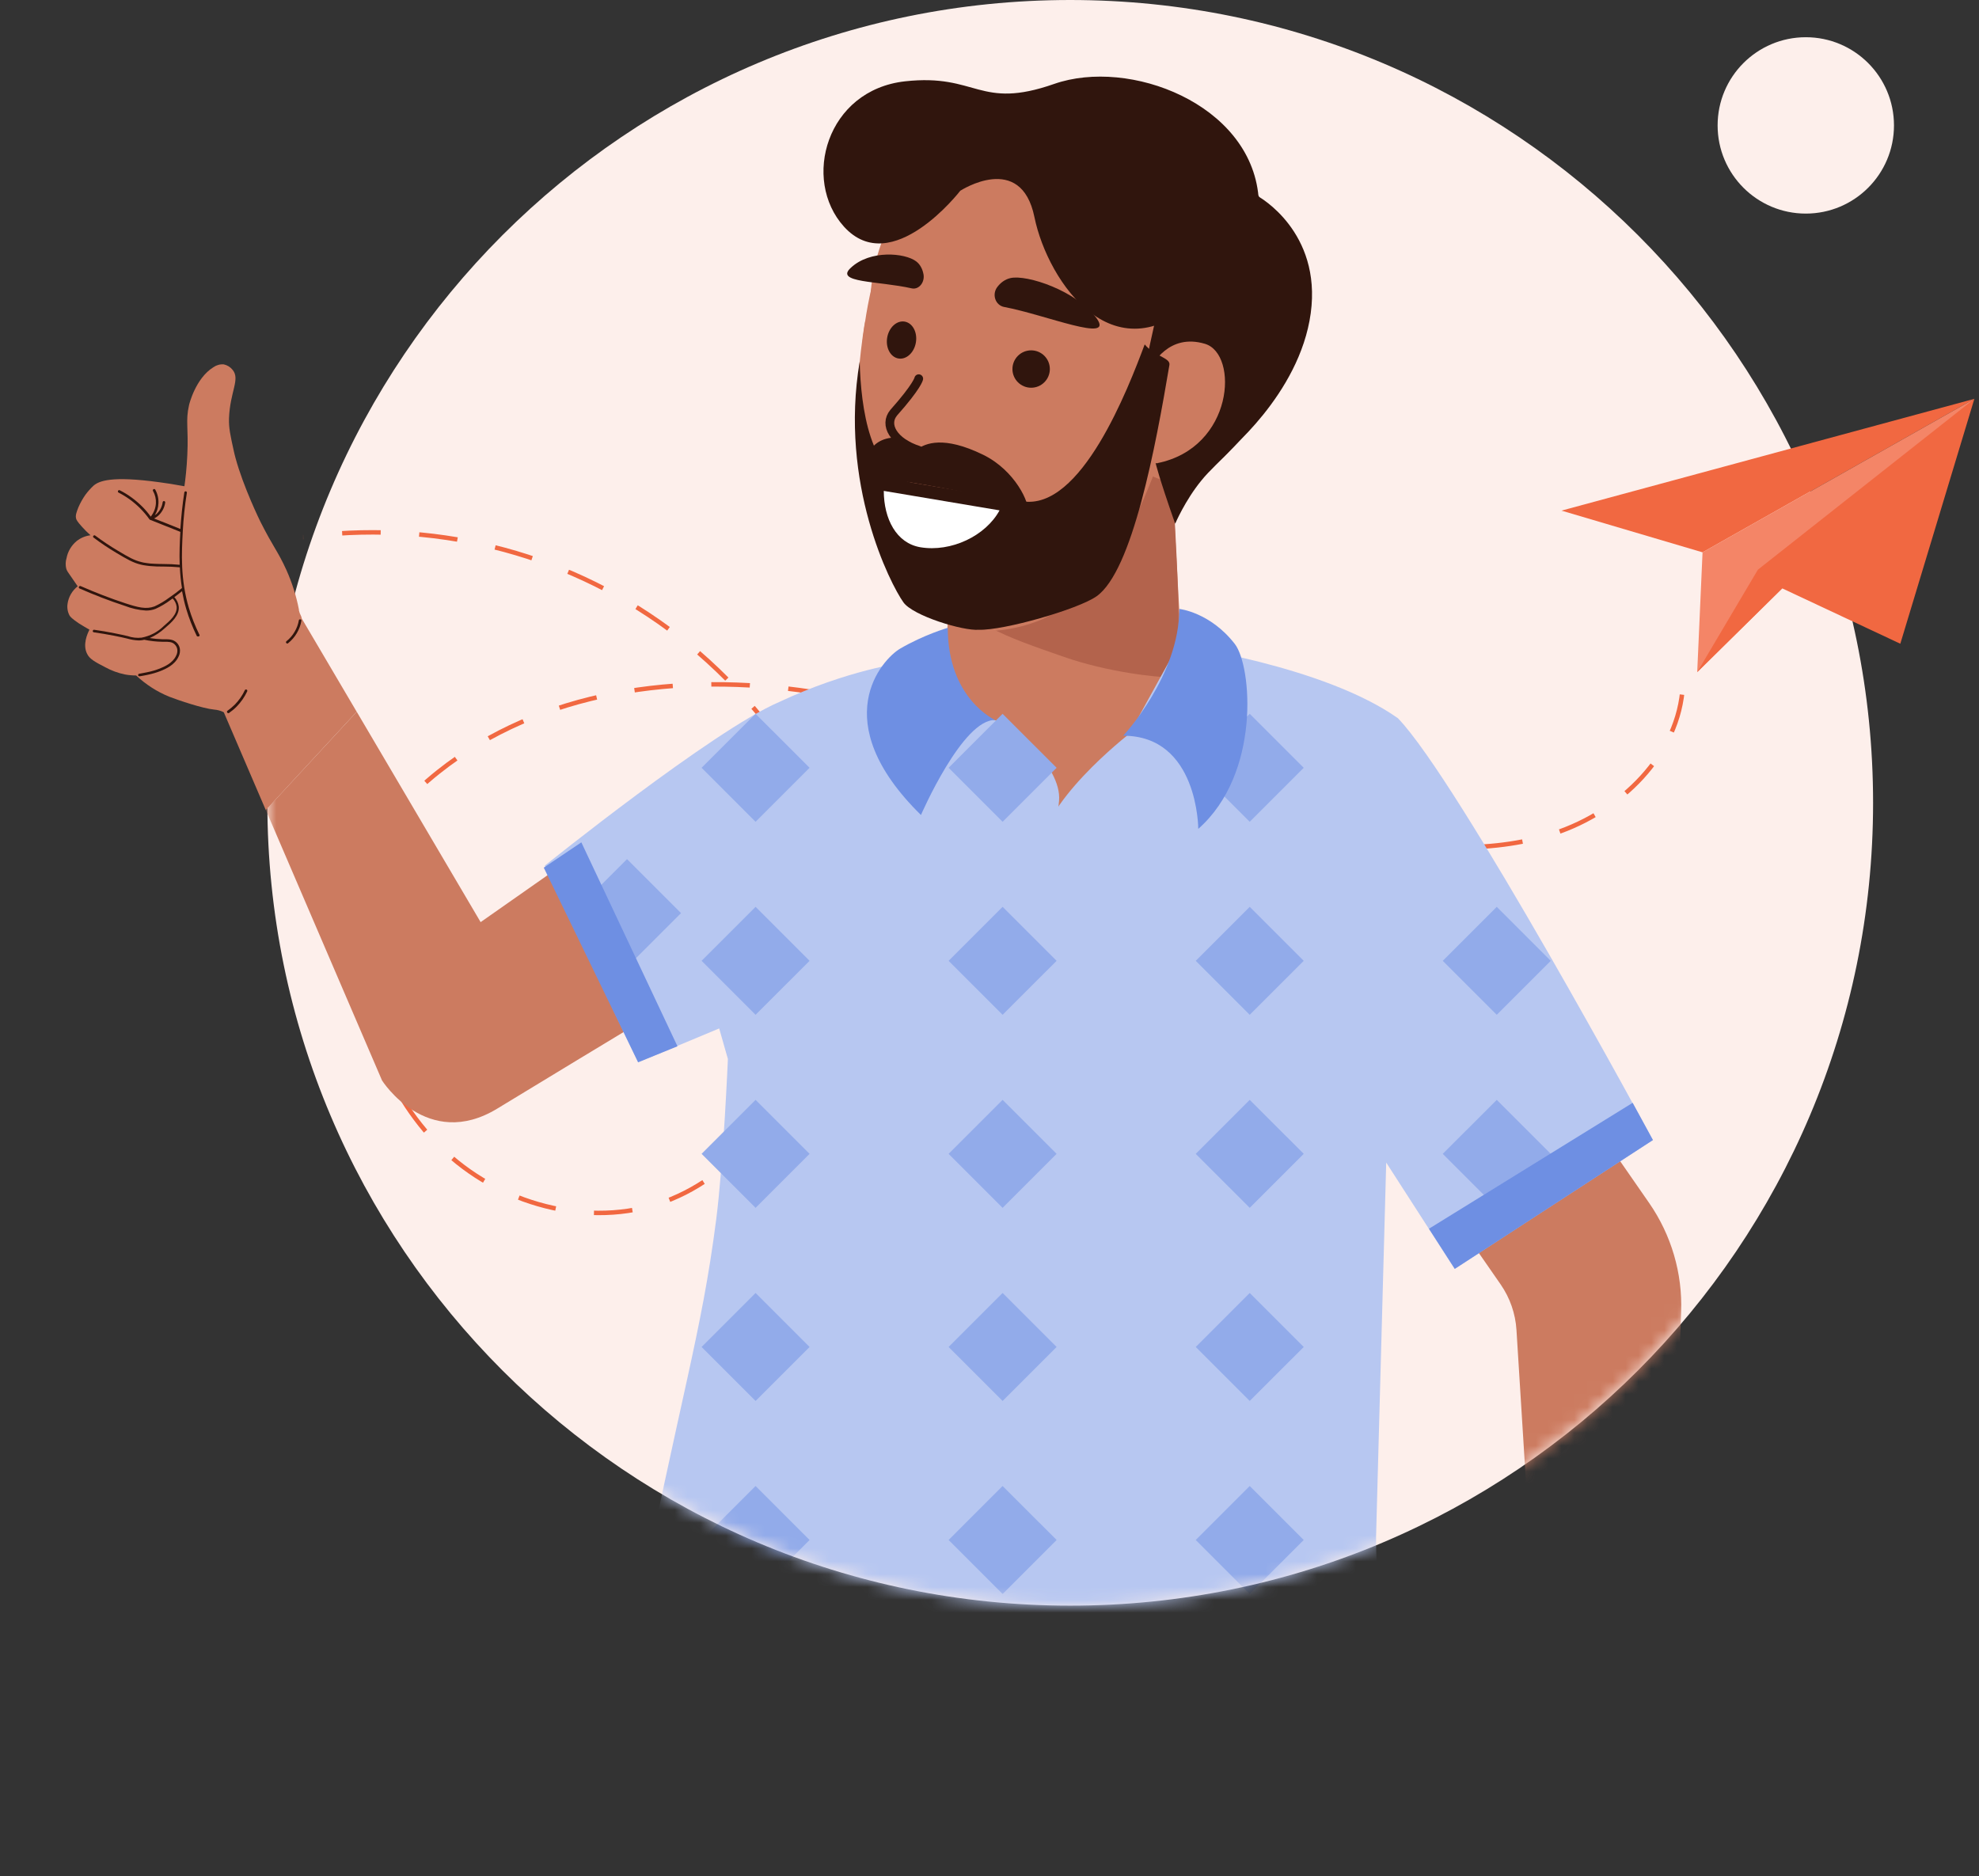 <svg width="154" height="146" viewBox="0 0 154 146" fill="none" xmlns="http://www.w3.org/2000/svg">
<rect x="0" y="0" width="154" height="146" fill="#333333" stroke="none"/>
<g clip-path="url(#clip0_1101_140424)">
<path d="M83.281 124.953C117.786 124.953 145.758 96.982 145.758 62.477C145.758 27.972 117.786 0 83.281 0C48.776 0 20.805 27.972 20.805 62.477C20.805 96.982 48.776 124.953 83.281 124.953Z" fill="#FDEFEB"/>
<path d="M63.123 53.83C65.132 54.139 67.114 54.561 69.043 55.087C73.561 56.312 77.921 58.025 82.359 59.519C89.689 61.989 97.216 63.859 104.849 65.111C110.196 65.986 115.794 66.54 120.944 64.854C126.094 63.168 130.69 58.716 130.954 53.303" stroke="#F16841" stroke-width="0.347" stroke-dasharray="3 3"/>
<mask id="mask0_1101_140424" style="mask-type:luminance" maskUnits="userSpaceOnUse" x="20" y="0" width="126" height="125">
<path d="M83.281 124.953C117.786 124.953 145.758 96.982 145.758 62.477C145.758 27.972 117.786 0 83.281 0C48.776 0 20.805 27.972 20.805 62.477C20.805 96.982 48.776 124.953 83.281 124.953Z" fill="white"/>
</mask>
<g mask="url(#mask0_1101_140424)">
<path d="M0.127 53.948C0.127 53.948 0.562 53.454 1.385 52.65C16.709 37.675 41.451 37.635 56.551 52.841C57.539 53.836 58.481 54.876 59.377 55.963C62.07 59.236 64.309 63.016 65.034 67.191C65.725 71.208 64.968 75.35 63.664 79.216C61.669 85.123 58.02 90.919 52.258 93.303C46.423 95.713 39.324 93.961 34.694 89.674C30.065 85.387 27.773 78.92 27.799 72.604C27.806 70.734 28.003 68.844 28.642 67.086C29.663 64.267 31.757 61.943 34.108 60.072C42.096 53.717 52.91 52.275 63.124 53.836" stroke="#F16841" stroke-width="0.347" stroke-dasharray="3 3"/>
<path d="M69.262 57.899C67.859 55.732 65.166 53.757 60.279 55.719L37.401 71.761L27.76 55.39L20.688 63.036L29.729 84.083C29.729 84.083 33.233 89.608 38.712 86.263C44.191 82.917 63.513 71.268 63.513 71.268C63.513 71.268 73.8 65.933 69.262 57.899Z" fill="#CC7B60"/>
<path d="M102.043 55.706L91.269 63.174L116.775 99.954C117.5 101.001 117.928 102.226 118.007 103.497L119.864 133.244H129.676L130.822 102.114C130.934 99.091 130.058 96.108 128.333 93.619L102.037 55.706H102.043Z" fill="#CC7B60"/>
<path d="M110.724 61.218C110.144 58.749 109.506 55.864 107.095 55.094C103.921 53.283 91.679 49.424 85.264 49.088C74.675 49.088 63.453 53.849 59.851 55.851C55.544 74.844 65.422 116.629 65.422 116.629C65.422 116.629 66.693 120.988 83.671 120.988C98.014 120.988 101.583 115.746 101.583 115.746C101.583 115.746 113.483 72.894 110.717 61.212L110.724 61.218Z" fill="#CC7B60"/>
<path d="M90.987 33.217H74.437L73.305 58.156H92.35L90.987 33.217Z" fill="#CC7B60"/>
<path d="M82.821 51.13C78.284 49.543 74.767 48.41 73.977 45.46L89.4 34.126H91.099C91.441 42.285 92.232 51.36 91.211 52.717C89.966 52.717 86.16 52.295 82.821 51.13Z" fill="#B3634C"/>
<path d="M96.763 26.336C98.098 18.395 92.724 10.872 84.758 9.531C76.792 8.191 69.251 13.542 67.915 21.483C66.579 29.424 71.954 36.948 79.92 38.288C87.886 39.628 95.427 34.277 96.763 26.336Z" fill="#CC7B60"/>
<path d="M68.287 40.652C65.646 31.788 67.168 22.041 69.558 17.412C82.828 11.129 89.94 19.275 91.844 24.135C93.773 25.874 97.454 30.089 96.763 33.085C96.256 35.304 94.004 36.615 92.12 37.273C91.027 37.655 89.841 37.313 88.946 36.575C83.487 45.841 70.928 49.516 68.287 40.652Z" fill="#CC7B60"/>
<path fill-rule="evenodd" clip-rule="evenodd" d="M67.325 26.058C67.391 30.332 67.536 39.084 71.052 37.576L77.888 38.729L83.347 39.644C87.319 39.394 90.855 32.552 92.126 29.167C88.912 42.305 85.178 45.472 81.997 47.698C80.502 48.745 77.243 49.358 75.906 49.009C74.536 48.864 71.843 47.106 70.598 45.782C68.55 43.596 65.297 37.649 67.312 24.998C67.318 25.308 67.325 25.67 67.332 26.065L67.325 26.058Z" fill="#CC7B60"/>
<path fill-rule="evenodd" clip-rule="evenodd" d="M89.072 26.816C87.801 30.201 84.133 39.783 79.549 39.006L77.409 38.644L71.06 37.577C67.702 37.011 66.99 31.755 66.898 28.14C65.298 37.643 69.276 45.44 70.303 46.876C71.041 47.916 74.919 49.108 76.171 49.009C78.12 49.069 83.889 47.416 85.325 46.408C88.123 44.452 89.928 34.765 91.001 28.397C91.047 28.107 90.738 27.942 90.323 27.718C89.934 27.514 89.454 27.257 89.085 26.81L89.072 26.816Z" fill="#30150D"/>
<path fill-rule="evenodd" clip-rule="evenodd" d="M70.948 37.557C74.161 38.097 78.363 38.821 79.983 39.882C80.174 39.184 78.995 36.602 76.493 35.384C73.411 33.882 72.001 34.508 71.376 34.962C71 34.481 70.329 33.948 69.354 34.066C67.187 34.337 67.082 36.674 67.398 37.531C67.556 37.419 67.668 37.333 67.793 37.274C68.175 37.096 68.682 37.168 70.954 37.557H70.948Z" fill="#30150D"/>
<path fill-rule="evenodd" clip-rule="evenodd" d="M77.782 39.717C76.696 41.712 74.009 42.983 71.625 42.588C69.748 42.272 68.78 40.382 68.773 38.202L77.782 39.717Z" fill="white"/>
<path d="M80.241 30.174C81.044 30.174 81.696 29.523 81.696 28.719C81.696 27.915 81.044 27.264 80.241 27.264C79.437 27.264 78.785 27.915 78.785 28.719C78.785 29.523 79.437 30.174 80.241 30.174Z" fill="#30150D"/>
<path d="M71.272 26.651C71.406 25.858 71.014 25.131 70.397 25.027C69.78 24.924 69.172 25.482 69.038 26.275C68.905 27.067 69.297 27.794 69.914 27.898C70.531 28.002 71.139 27.443 71.272 26.651Z" fill="#30150D"/>
<path d="M78.151 23.892C77.447 23.76 77.157 22.891 77.631 22.305C77.875 21.995 78.204 21.738 78.632 21.64C79.903 21.35 83.782 22.621 85.349 24.787C86.712 26.73 81.371 24.498 78.158 23.892H78.151Z" fill="#30150D"/>
<path d="M70.96 22.443C71.533 22.562 72.027 21.91 71.842 21.244C71.763 20.895 71.585 20.56 71.296 20.342C70.426 19.677 67.713 19.427 66.212 20.836C64.908 22.022 68.339 21.85 70.96 22.443Z" fill="#30150D"/>
<path d="M71.493 29.47C71.493 29.47 71.401 30.029 69.544 32.117C68.76 33.059 69.537 34.409 71.487 35.041" stroke="#30150D" stroke-width="0.681" stroke-linecap="round" stroke-linejoin="round"/>
<path d="M69.379 16.7C69.504 16.378 69.656 16.035 69.821 15.719C69.992 15.403 70.308 15.159 70.677 15.153C71.875 15.153 73.331 13.322 74.977 13.368C80.213 13.539 83.565 14.534 88.056 17.221C92.699 19.98 88.53 27.507 89.38 28.916C89.663 28.324 90.967 25.92 93.766 26.756C96.413 27.547 96.018 34.837 90.064 36.042C89.9 37.28 92.297 37.958 94.444 36.114C96.591 34.27 101.108 29.305 100.061 20.757C99.014 12.209 88.8 6.124 77.927 8.547C76.064 8.969 74.714 10.556 73.146 10.595C58.54 10.918 68.78 18.254 69.386 16.7H69.379Z" fill="#30150D"/>
<path d="M89.928 36.035C89.928 36.035 90.145 37.043 91.449 40.757C91.449 40.757 92.213 38.952 93.484 37.398C94.735 35.837 97.152 34.198 98.917 30.793C100.688 27.388 97.876 29.858 96.533 31.175C95.209 32.472 93.398 36.845 89.928 36.035Z" fill="#30150D"/>
<path d="M74.727 14.844C74.727 14.844 79.448 11.775 80.496 16.892C81.543 22.009 86.87 29.688 93.508 22.918C100.147 16.148 93.146 8.673 84.388 9.753C75.583 10.846 75.332 11.795 74.727 14.844Z" fill="#30150D"/>
<path d="M74.727 14.843C74.727 14.843 69.406 21.745 65.679 17.642C62.366 13.981 64.322 7 70.433 6.328C76.057 5.709 76.169 8.581 82.03 6.532C87.891 4.484 97.289 8.087 97.934 15.298C97.934 15.298 102.86 18.011 101.998 24.373C101.135 30.734 95.248 35.397 95.248 35.397C95.248 35.397 100.022 25.071 94.721 22.522C89.426 19.974 88.82 14.152 85.126 13.526C81.438 12.907 77.644 11.807 74.72 14.837L74.727 14.843Z" fill="#30150D"/>
<path d="M70.249 51.578C70.249 51.578 65.942 52.137 60.614 54.64C55.451 56.859 42.398 67.363 42.398 67.363L49.656 82.668L55.965 80.034L56.643 82.411C56.643 82.411 56.3 90.465 55.734 94.89C54.562 103.998 53.014 108.266 49.274 127.199C48.852 129.339 49.471 130.808 49.274 132.527C49.063 134.344 48.292 134.318 47.759 135.503C47.226 136.689 47.179 138.691 50.788 140.502C50.788 140.502 78.243 149.682 109.623 143.966L109.794 143.689C110.249 142.965 110.486 142.563 110.479 141.707C110.479 141.476 110.525 141.272 110.598 141.068C111.098 139.659 110.749 138.197 109.966 136.926C110.295 135.339 110.157 133.159 109.689 131.624C108.747 129.57 107.081 126.521 107.081 119.606L107.871 90.472L113.199 98.743L128.616 88.72C128.616 88.72 113.502 60.764 108.78 55.891C102.965 51.782 91.665 50.227 91.665 50.227L87.878 57.109C87.878 57.109 80.673 62.674 80.957 66.593C80.957 66.593 80.693 56.266 70.242 51.578H70.249Z" fill="#B7C7F1"/>
<path d="M78.363 56.273C78.363 56.273 82.644 59.539 82.413 62.312C82.209 64.749 81.254 70.491 81.254 70.491L77.685 70.248C77.685 70.248 78.956 65.671 78.896 62.549C78.857 60.745 76.453 58.894 75.636 57.926L72.627 54.93L78.37 56.273H78.363Z" fill="#B7C7F1"/>
<path d="M101.452 119.843L97.25 115.642L93.049 119.843L97.25 124.045L101.452 119.843Z" fill="#92ABEA"/>
<path d="M82.222 119.843L78.02 115.642L73.818 119.843L78.02 124.045L82.222 119.843Z" fill="#92ABEA"/>
<path d="M62.999 119.843L58.797 115.642L54.596 119.843L58.797 124.045L62.999 119.843Z" fill="#92ABEA"/>
<path d="M101.452 104.822L97.25 100.62L93.049 104.822L97.25 109.023L101.452 104.822Z" fill="#92ABEA"/>
<path d="M82.222 104.822L78.02 100.62L73.818 104.822L78.02 109.023L82.222 104.822Z" fill="#92ABEA"/>
<path d="M62.999 104.822L58.797 100.62L54.596 104.822L58.797 109.023L62.999 104.822Z" fill="#92ABEA"/>
<path d="M120.675 89.793L116.473 85.592L112.271 89.793L116.473 93.995L120.675 89.793Z" fill="#92ABEA"/>
<path d="M101.452 89.793L97.25 85.592L93.049 89.793L97.25 93.995L101.452 89.793Z" fill="#92ABEA"/>
<path d="M82.222 89.793L78.02 85.592L73.818 89.793L78.02 93.995L82.222 89.793Z" fill="#92ABEA"/>
<path d="M62.999 89.793L58.797 85.592L54.596 89.793L58.797 93.995L62.999 89.793Z" fill="#92ABEA"/>
<path d="M120.675 74.772L116.473 70.57L112.271 74.772L116.473 78.973L120.675 74.772Z" fill="#92ABEA"/>
<path d="M101.452 74.772L97.25 70.57L93.049 74.772L97.25 78.973L101.452 74.772Z" fill="#92ABEA"/>
<path d="M82.222 74.772L78.02 70.57L73.818 74.772L78.02 78.973L82.222 74.772Z" fill="#92ABEA"/>
<path d="M62.999 74.772L58.797 70.57L54.596 74.772L58.797 78.973L62.999 74.772Z" fill="#92ABEA"/>
<path d="M52.995 71.058L48.793 66.856L44.592 71.058L48.793 75.26L52.995 71.058Z" fill="#92ABEA"/>
<path d="M101.452 59.75L97.25 55.549L93.049 59.75L97.25 63.952L101.452 59.75Z" fill="#92ABEA"/>
<path d="M82.222 59.75L78.02 55.549L73.818 59.75L78.02 63.952L82.222 59.75Z" fill="#92ABEA"/>
<path d="M62.999 59.75L58.797 55.549L54.596 59.75L58.797 63.952L62.999 59.75Z" fill="#92ABEA"/>
<path d="M42.315 67.521L49.657 82.668L52.719 81.423L45.238 65.552L42.315 67.521Z" fill="#6E8FE3"/>
<path d="M113.212 98.743L128.629 88.72L127.049 85.822L111.197 95.621L113.206 98.743H113.212Z" fill="#6E8FE3"/>
<path d="M91.777 47.389C91.777 47.389 94.168 47.639 96.091 50.115C97.414 51.821 98.126 60.197 93.246 64.504C93.246 64.504 93.246 57.254 87.404 57.254C87.404 57.254 91.77 52.604 91.77 47.389H91.777Z" fill="#6E8FE3"/>
<path d="M73.753 48.857C73.753 48.857 71.909 49.391 70.046 50.477C68.656 51.294 64.211 56.101 71.666 63.424C71.666 63.424 74.912 55.93 77.448 56.035C77.448 56.035 73.753 54.409 73.753 48.851V48.857Z" fill="#6E8FE3"/>
</g>
<path d="M121.51 39.737L132.488 42.983L153.64 31.037L121.51 39.737Z" fill="#F16841"/>
<path d="M132.072 52.308L132.487 42.983L153.64 31.037L132.072 52.308Z" fill="#F48567"/>
<path d="M132.072 52.308L136.794 44.333L153.64 31.037L147.877 50.096L138.691 45.789L132.072 52.308Z" fill="#F16841"/>
<path d="M140.522 16.622C144.312 16.622 147.384 13.549 147.384 9.76C147.384 5.97 144.312 2.897 140.522 2.897C136.732 2.897 133.66 5.97 133.66 9.76C133.66 13.549 136.732 16.622 140.522 16.622Z" fill="#FDEFEB"/>
<path d="M23.128 47.534L16.213 52.631L20.684 63.043L27.757 55.391L23.128 47.534Z" fill="#CC7B60"/>
<path d="M7.054 41.667C6.81 41.45 6.58 41.219 6.362 40.975C6 40.574 5.948 40.449 5.921 40.35C5.862 40.106 5.941 39.895 6.092 39.5C6.244 39.145 6.435 38.802 6.659 38.486C6.843 38.242 7.041 38.018 7.265 37.808C7.686 37.432 8.641 37.011 12.421 37.531C12.922 37.597 13.58 37.696 14.351 37.841C14.43 37.288 14.528 36.451 14.575 35.43C14.68 33.244 14.423 32.796 14.713 31.512C14.713 31.512 15.2 29.444 16.61 28.575C16.847 28.41 17.13 28.331 17.419 28.358C17.689 28.417 17.933 28.568 18.104 28.786C18.704 29.517 17.9 30.471 17.821 32.546C17.795 33.297 17.927 33.883 18.183 35.048C18.223 35.226 18.262 35.404 18.315 35.595C18.934 37.907 20.258 40.587 20.258 40.587C21.279 42.615 21.601 42.852 22.286 44.354C22.727 45.342 23.057 46.375 23.261 47.436C23.261 47.456 23.261 47.482 23.261 47.502C23.294 47.646 23.346 47.791 23.419 47.923C23.649 48.331 23.063 49.793 23.063 49.793C21.95 52.144 18.44 55.72 17.808 55.477C17.67 55.424 17.65 55.542 17.38 55.411C17.156 55.305 16.913 55.239 16.662 55.22C15.767 55.134 13.87 54.489 13.172 54.219C12.217 53.83 11.348 53.27 10.597 52.566C10.301 52.566 10.011 52.539 9.721 52.487C9.188 52.375 8.674 52.19 8.193 51.927C7.383 51.506 6.975 51.288 6.777 50.88C6.415 50.162 6.804 49.306 6.962 49.003C6.665 48.838 6.395 48.667 6.145 48.516C5.579 48.134 5.473 47.995 5.414 47.903C5.263 47.627 5.21 47.304 5.256 46.995C5.329 46.455 5.618 45.961 6.046 45.625C5.948 45.48 5.79 45.249 5.592 44.966C5.289 44.538 5.203 44.426 5.151 44.235C5.091 43.972 5.098 43.695 5.177 43.438C5.276 42.918 5.552 42.45 5.961 42.108C6.277 41.858 6.652 41.7 7.054 41.654V41.667Z" fill="#CC7B60"/>
<path d="M22.352 50.076C22.352 50.076 22.32 50.076 22.306 50.063C22.293 50.05 22.28 50.043 22.273 50.037C22.26 50.017 22.247 49.99 22.254 49.964C22.254 49.938 22.273 49.911 22.293 49.898C22.55 49.694 22.761 49.45 22.925 49.167C23.09 48.891 23.202 48.594 23.255 48.278C23.255 48.265 23.261 48.252 23.268 48.239C23.274 48.226 23.281 48.219 23.294 48.212C23.307 48.206 23.321 48.199 23.334 48.199C23.347 48.199 23.36 48.199 23.373 48.199C23.386 48.199 23.4 48.206 23.413 48.212C23.426 48.219 23.433 48.232 23.439 48.239C23.446 48.252 23.452 48.265 23.452 48.278C23.452 48.291 23.452 48.305 23.452 48.318C23.393 48.654 23.274 48.976 23.097 49.273C22.919 49.576 22.688 49.839 22.418 50.056C22.399 50.076 22.379 50.083 22.352 50.083V50.076Z" fill="#30150D"/>
<path d="M17.761 55.496C17.761 55.496 17.728 55.496 17.715 55.483C17.702 55.477 17.689 55.464 17.682 55.45C17.669 55.431 17.662 55.404 17.662 55.378C17.662 55.352 17.682 55.325 17.702 55.312C17.906 55.167 18.103 55.003 18.281 54.825C18.597 54.502 18.861 54.12 19.052 53.712C19.052 53.699 19.065 53.685 19.078 53.679C19.091 53.672 19.098 53.666 19.111 53.659C19.124 53.659 19.137 53.659 19.15 53.659C19.164 53.659 19.177 53.659 19.19 53.666C19.203 53.666 19.21 53.679 19.223 53.692C19.23 53.705 19.236 53.712 19.243 53.725C19.243 53.738 19.243 53.751 19.243 53.764C19.243 53.778 19.243 53.791 19.236 53.804C19.032 54.239 18.755 54.64 18.419 54.983C18.235 55.174 18.031 55.339 17.814 55.49C17.8 55.496 17.781 55.503 17.767 55.496H17.761Z" fill="#30150D"/>
<path d="M15.503 49.365C15.181 48.706 14.911 48.022 14.7 47.317C14.028 45.045 14.134 43.063 14.226 41.311C14.278 40.316 14.384 39.329 14.542 38.347C14.542 38.334 14.542 38.321 14.542 38.308C14.542 38.295 14.535 38.282 14.522 38.275C14.515 38.262 14.502 38.255 14.496 38.249C14.483 38.242 14.469 38.235 14.456 38.235C14.43 38.235 14.404 38.235 14.384 38.255C14.364 38.268 14.344 38.295 14.344 38.321C14.193 39.269 14.101 40.224 14.035 41.166C13.877 41.1 12.52 40.553 11.987 40.349C12.092 40.297 12.191 40.237 12.277 40.165C12.593 39.895 12.803 39.513 12.856 39.105C12.856 39.078 12.856 39.052 12.836 39.032C12.823 39.013 12.797 38.999 12.77 38.993C12.744 38.993 12.718 38.993 12.698 39.013C12.678 39.032 12.665 39.052 12.658 39.078C12.612 39.441 12.434 39.776 12.158 40.014C12.125 40.04 12.085 40.06 12.053 40.086C12.224 39.809 12.316 39.493 12.329 39.171C12.349 38.802 12.263 38.433 12.085 38.11C12.085 38.097 12.072 38.09 12.059 38.077C12.046 38.071 12.039 38.064 12.026 38.058C12.013 38.058 12 38.058 11.987 38.058C11.973 38.058 11.96 38.058 11.947 38.071C11.934 38.071 11.927 38.084 11.914 38.097C11.908 38.11 11.901 38.117 11.895 38.13C11.895 38.143 11.895 38.156 11.895 38.17C11.895 38.183 11.895 38.196 11.908 38.209C12.072 38.499 12.151 38.828 12.132 39.164C12.112 39.546 11.967 39.908 11.73 40.205C11.532 39.928 11.315 39.671 11.078 39.434C10.564 38.92 9.978 38.486 9.326 38.156C9.313 38.15 9.3 38.143 9.287 38.143C9.273 38.143 9.26 38.143 9.247 38.143C9.234 38.143 9.221 38.156 9.214 38.163C9.201 38.17 9.194 38.183 9.188 38.196C9.188 38.209 9.175 38.222 9.175 38.235C9.175 38.249 9.175 38.262 9.175 38.275C9.175 38.288 9.188 38.301 9.194 38.308C9.201 38.321 9.214 38.328 9.227 38.334C9.86 38.657 10.432 39.078 10.926 39.579C11.183 39.842 11.427 40.126 11.638 40.428C11.651 40.442 11.664 40.448 11.677 40.455H11.69C12.296 40.698 13.85 41.317 14.035 41.39C13.989 42.193 13.949 43.043 13.982 43.952C13.567 43.912 13.152 43.892 12.738 43.892C12.738 43.892 12.171 43.892 11.684 43.853C11.519 43.833 11.348 43.813 11.17 43.78L11.005 43.741C10.439 43.603 10.031 43.372 9.162 42.852C8.556 42.49 7.97 42.101 7.41 41.68C7.397 41.673 7.39 41.666 7.377 41.66C7.364 41.66 7.351 41.66 7.337 41.66C7.324 41.66 7.311 41.66 7.298 41.673C7.285 41.686 7.278 41.686 7.265 41.699C7.258 41.713 7.252 41.719 7.245 41.732C7.245 41.745 7.245 41.759 7.245 41.772C7.245 41.785 7.245 41.798 7.258 41.811C7.265 41.825 7.271 41.831 7.285 41.838C7.851 42.266 8.444 42.661 9.063 43.03C9.886 43.517 10.334 43.787 10.959 43.938C11.019 43.952 11.078 43.965 11.137 43.978C11.322 44.011 11.493 44.031 11.664 44.05C12.02 44.083 12.382 44.096 12.738 44.09C13.139 44.09 13.561 44.11 13.995 44.149C14.022 44.689 14.074 45.229 14.16 45.763C13.837 46.033 13.501 46.283 13.152 46.52C12.803 46.783 12.421 47.007 12.02 47.192C11.361 47.435 10.729 47.264 9.754 46.948C8.589 46.566 7.423 46.112 6.277 45.611C6.251 45.598 6.224 45.598 6.198 45.611C6.172 45.618 6.152 45.638 6.139 45.664C6.126 45.69 6.126 45.717 6.139 45.743C6.152 45.769 6.165 45.789 6.191 45.796C7.344 46.303 8.516 46.757 9.688 47.139C10.228 47.35 10.795 47.481 11.368 47.514C11.618 47.514 11.862 47.475 12.099 47.383C12.514 47.198 12.909 46.961 13.271 46.691L13.435 46.573C13.607 46.751 13.712 46.974 13.745 47.212C13.798 47.817 13.218 48.311 12.751 48.713C12.277 49.181 11.677 49.497 11.019 49.622C10.656 49.661 10.288 49.622 9.945 49.503C9.682 49.444 9.359 49.365 8.905 49.279C8.378 49.174 7.851 49.082 7.331 49.009C7.304 49.009 7.278 49.009 7.258 49.029C7.239 49.049 7.225 49.069 7.219 49.095C7.219 49.108 7.219 49.121 7.219 49.134C7.219 49.148 7.225 49.161 7.239 49.167C7.245 49.181 7.258 49.187 7.265 49.194C7.278 49.2 7.291 49.207 7.304 49.207C7.818 49.279 8.345 49.371 8.865 49.47C9.32 49.556 9.642 49.635 9.899 49.694C10.182 49.773 10.472 49.826 10.762 49.839C10.847 49.839 10.933 49.839 11.012 49.826C11.085 49.826 11.15 49.8 11.216 49.786C11.677 49.879 12.151 49.938 12.626 49.944H12.777C13.119 49.944 13.389 49.944 13.587 50.142C13.686 50.234 13.758 50.359 13.791 50.498C13.824 50.682 13.791 50.873 13.699 51.038C13.429 51.617 12.784 51.881 12.434 52.026C12.112 52.151 11.783 52.249 11.447 52.315C11.242 52.361 11.032 52.401 10.834 52.434C10.821 52.434 10.808 52.434 10.795 52.447C10.782 52.453 10.775 52.46 10.768 52.473C10.762 52.486 10.755 52.493 10.749 52.506C10.749 52.519 10.749 52.532 10.749 52.546C10.749 52.572 10.762 52.592 10.782 52.605C10.801 52.618 10.821 52.631 10.847 52.631H10.867C11.071 52.598 11.289 52.559 11.493 52.513C11.842 52.44 12.184 52.342 12.514 52.21C12.882 52.058 13.574 51.769 13.883 51.123C13.995 50.919 14.035 50.675 13.989 50.445C13.949 50.267 13.857 50.109 13.725 49.99C13.462 49.747 13.146 49.747 12.777 49.747H12.626C12.303 49.734 11.973 49.707 11.651 49.655C12.085 49.464 12.487 49.2 12.843 48.871C13.343 48.443 13.976 47.896 13.91 47.198C13.877 46.922 13.752 46.672 13.567 46.467C13.771 46.322 13.969 46.164 14.166 46.006C14.252 46.474 14.357 46.941 14.496 47.402C14.707 48.114 14.983 48.812 15.306 49.477C15.312 49.497 15.326 49.51 15.345 49.516C15.358 49.53 15.378 49.53 15.398 49.53C15.411 49.53 15.424 49.53 15.444 49.53C15.464 49.53 15.484 49.523 15.497 49.51C15.51 49.497 15.523 49.483 15.53 49.464C15.53 49.444 15.53 49.424 15.53 49.404C15.53 49.385 15.51 49.371 15.497 49.358L15.503 49.365Z" fill="#30150D"/>
</g>
<defs>
<clipPath id="clip0_1101_140424">
<rect width="153.64" height="145.836" fill="white"/>
</clipPath>
</defs>
</svg>
